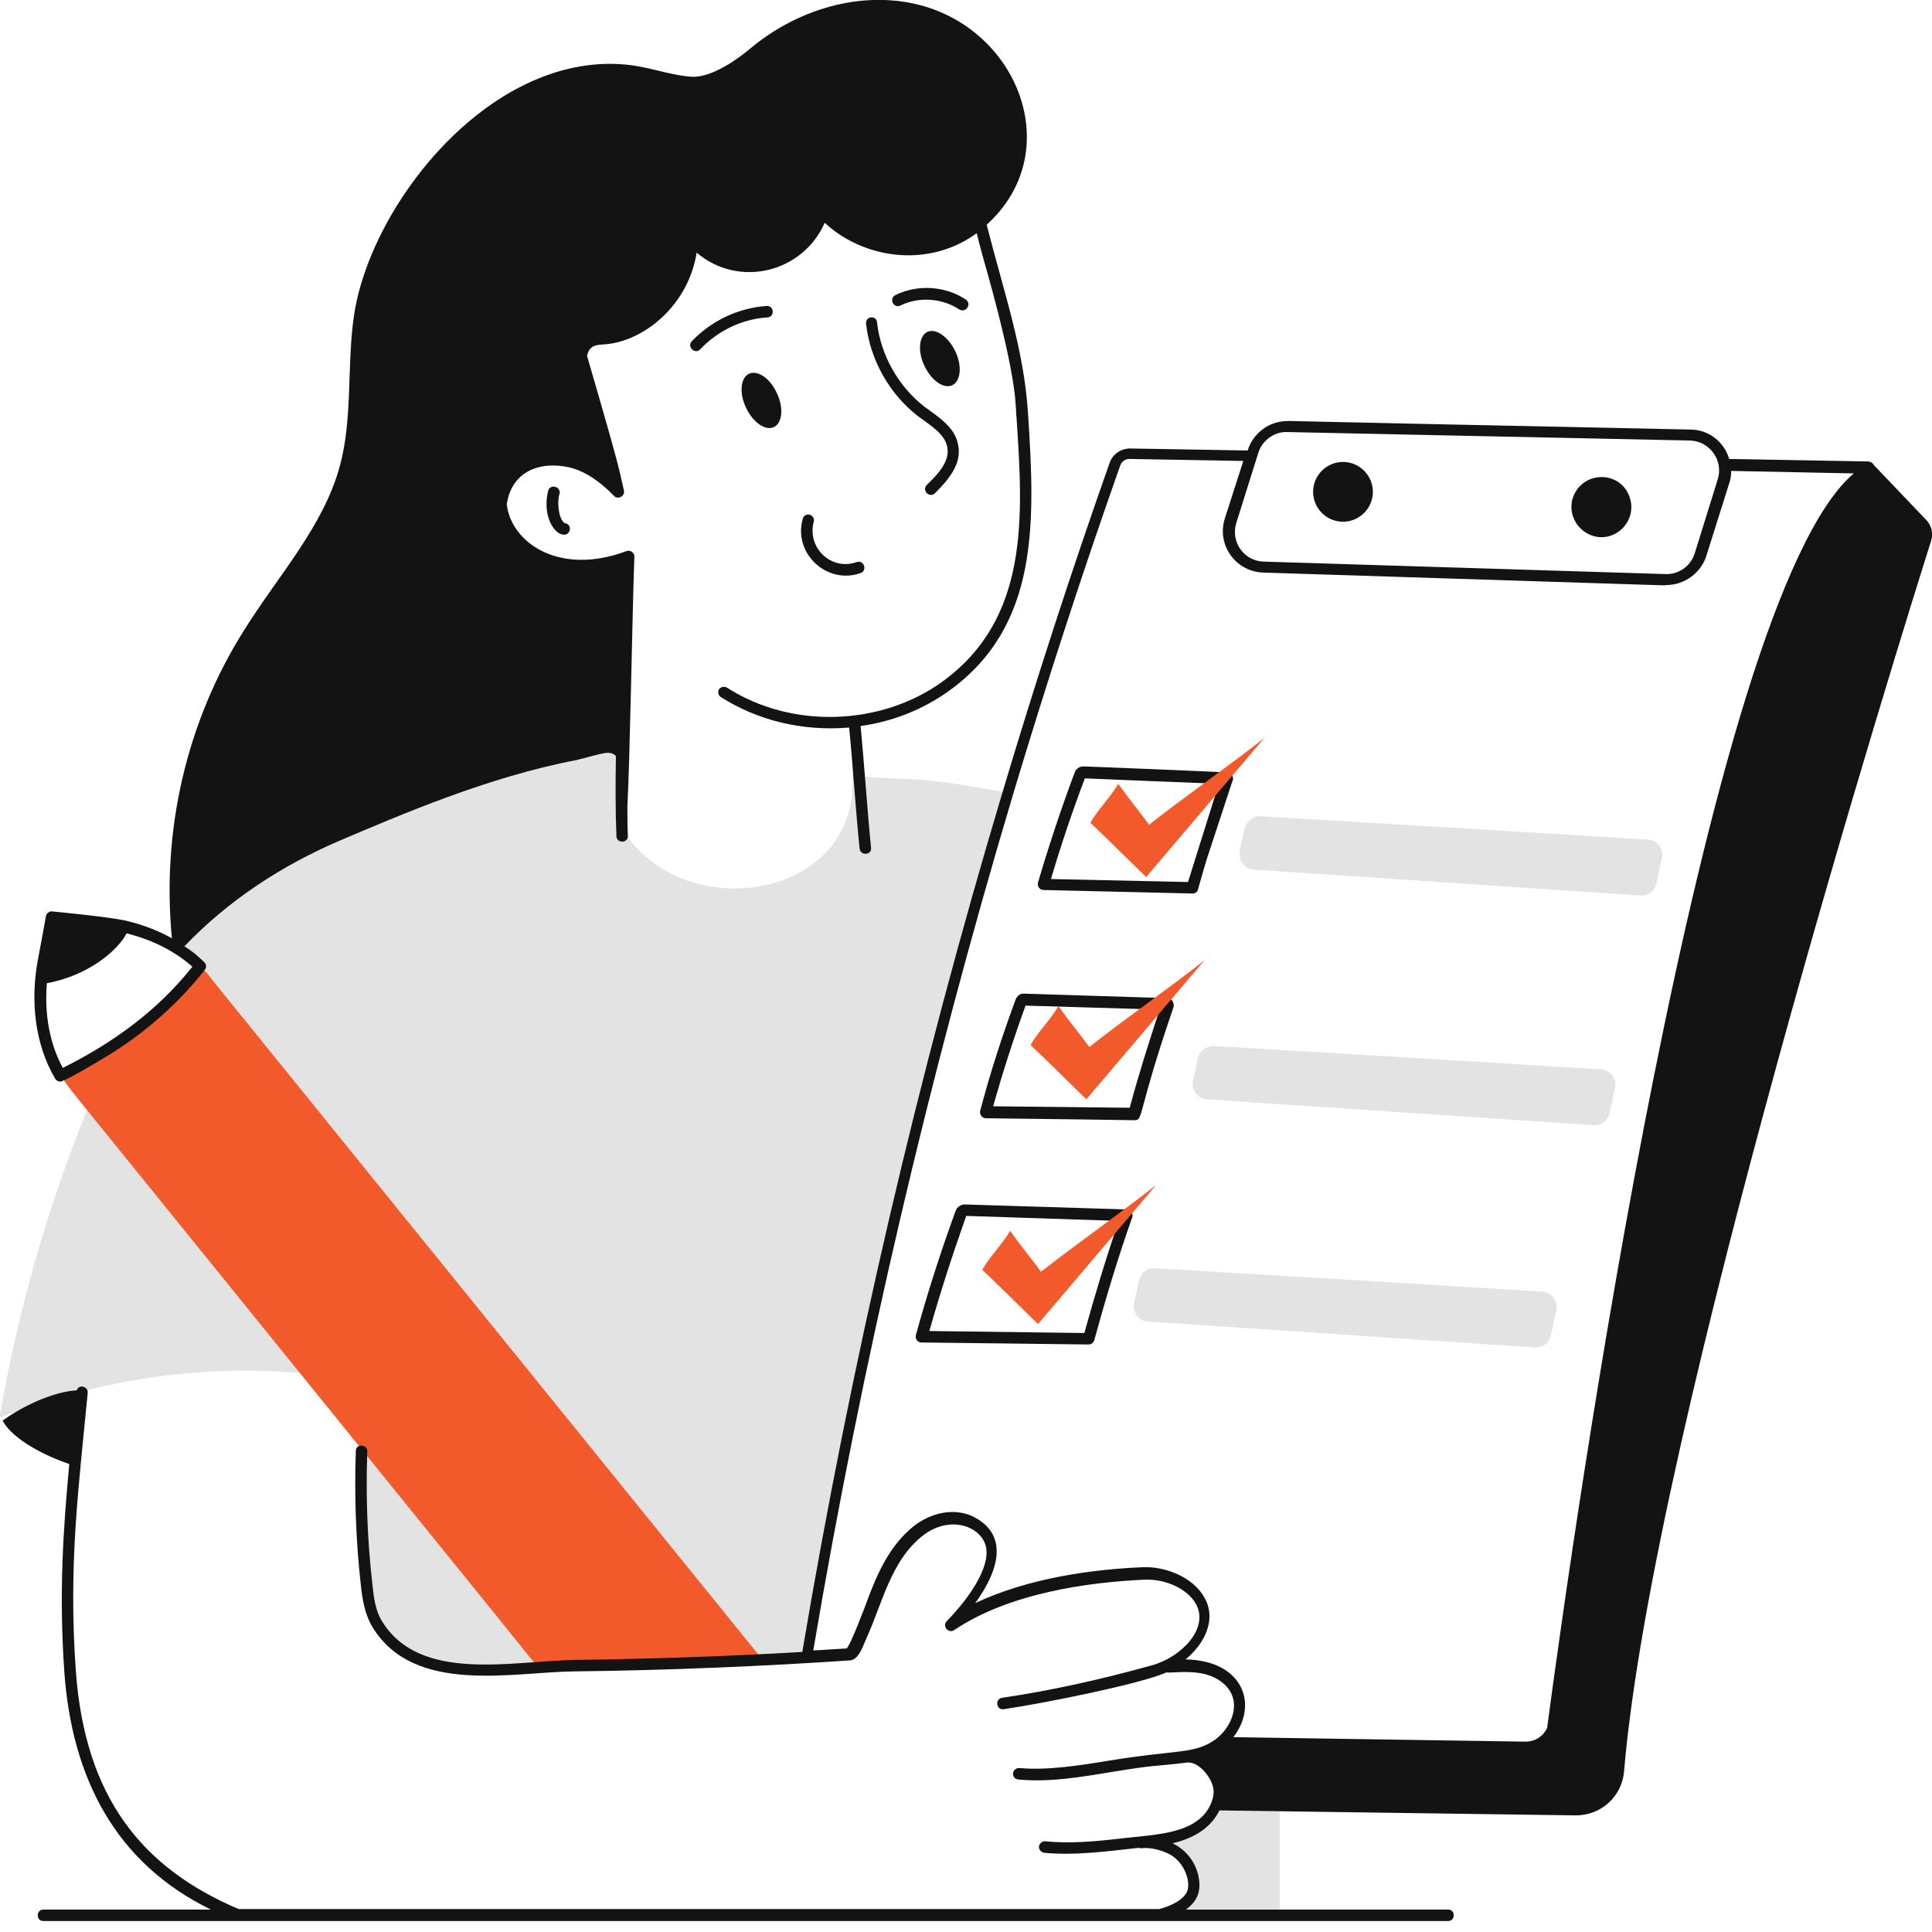 <svg width="80" height="80" viewBox="0 0 80 80" fill="none" xmlns="http://www.w3.org/2000/svg">
    <path d="M41.723 32.83C38.236 44.509 35.45 56.394 33.428 68.403C32.004 68.692 22.554 69.373 19.293 69.146C17.333 69.043 15.435 67.784 15.125 65.494C15.022 64.751 14.981 57.178 15.765 57.385C15.662 57.364 15.559 57.343 15.435 57.323C10.317 56.188 4.87 56.807 -0.021 58.705C0.722 54.351 1.94 50.08 3.591 45.994C3.9 45.231 4.54 43.724 4.787 43.229C6.149 42.321 7.346 41.207 8.275 40.01C7.986 39.721 7.635 39.453 7.449 39.35C9.265 37.39 11.556 35.863 14.114 34.79C16.549 33.758 20.201 32.169 23.895 31.468C25.009 31.199 25.69 30.828 25.69 31.963C25.69 32.211 25.69 33.985 25.69 34.212C28.187 38.463 35.677 37.266 35.285 32.045C35.306 32.211 37.885 32.252 38.174 32.293C39.247 32.396 40.32 32.561 41.393 32.768C41.517 32.788 41.62 32.809 41.723 32.83Z" fill="#E3E3E3"/>
    <path d="M50.204 74.821C49.647 75.46 48.491 76.162 47.212 76.389C47.852 76.368 48.739 76.595 49.069 77.152C49.564 77.978 49.193 78.865 48.904 79.175C50.142 79.463 51.545 79.237 52.99 79.154V74.841H50.204V74.821Z" fill="#E3E3E3"/>
    <path d="M52.206 33.799C54.723 33.944 65.329 34.583 68.239 34.769C68.631 34.79 68.899 35.161 68.817 35.533L68.59 36.585C68.528 36.895 68.239 37.101 67.929 37.08L51.917 36.007C51.525 35.987 51.257 35.615 51.339 35.223L51.545 34.274C51.628 34.006 51.896 33.779 52.206 33.799Z" fill="#E3E3E3"/>
    <path d="M50.265 43.312C52.783 43.456 63.389 44.096 66.298 44.282C66.691 44.302 66.959 44.674 66.876 45.045L66.649 46.097C66.587 46.407 66.298 46.613 65.989 46.593L49.977 45.52C49.584 45.499 49.316 45.128 49.399 44.736L49.605 43.786C49.667 43.518 49.956 43.312 50.265 43.312Z" fill="#E3E3E3"/>
    <path d="M47.831 52.515C50.348 52.659 60.954 53.299 63.864 53.485C64.256 53.505 64.524 53.877 64.442 54.248L64.215 55.3C64.153 55.61 63.864 55.816 63.554 55.796L47.542 54.723C47.15 54.702 46.882 54.331 46.964 53.939L47.17 52.989C47.253 52.7 47.521 52.494 47.831 52.515Z" fill="#E3E3E3"/>
    <path d="M31.633 68.796C28.496 68.878 25.36 68.94 22.244 69.002C16.178 61.491 31.633 80.598 3.611 45.974C3.137 45.375 2.786 44.983 2.518 44.529C3.116 44.24 3.673 43.89 4.086 43.663C5.613 42.796 7.098 41.537 8.295 40.01C8.46 40.175 8.625 40.34 8.749 40.526C9.183 41.063 30.477 67.372 31.633 68.796Z" fill="#F25A2C"/>
    <path d="M35.863 13.412C36.028 14.898 36.833 16.322 38.009 17.23C38.504 17.601 39.144 17.973 39.226 18.53C39.33 19.087 38.876 19.603 38.38 20.077C38.153 20.304 38.483 20.634 38.711 20.428C39.288 19.85 39.825 19.211 39.68 18.447C39.556 17.684 38.855 17.271 38.277 16.838C37.204 16.012 36.461 14.692 36.317 13.351C36.296 13.041 35.822 13.082 35.863 13.412Z" fill="#131313"/>
    <path d="M31.736 12.67C30.56 12.752 29.446 13.289 28.641 14.135C28.435 14.362 28.785 14.692 28.992 14.465C29.714 13.701 30.725 13.206 31.777 13.144C32.087 13.123 32.066 12.649 31.736 12.67Z" fill="#131313"/>
    <path d="M31.014 15.476C30.663 15.641 30.601 16.281 30.89 16.879C31.179 17.498 31.695 17.849 32.046 17.684C32.396 17.519 32.458 16.879 32.169 16.281C31.901 15.682 31.385 15.311 31.014 15.476Z" fill="#131313"/>
    <path d="M38.401 13.743C38.051 13.908 37.989 14.547 38.278 15.146C38.567 15.765 39.083 16.116 39.433 15.95C39.784 15.785 39.846 15.146 39.557 14.547C39.268 13.949 38.752 13.578 38.401 13.743Z" fill="#131313"/>
    <path d="M22.987 20.16C22.863 20.119 22.719 20.201 22.698 20.325C22.45 21.315 22.925 22.141 23.358 22.141C23.647 22.141 23.689 21.707 23.4 21.666C23.358 21.666 23.235 21.542 23.173 21.295C23.111 21.027 23.09 20.696 23.173 20.428C23.193 20.304 23.111 20.18 22.987 20.16Z" fill="#131313"/>
    <path d="M39.99 12.401C39.144 11.844 38.009 11.762 37.081 12.216C36.792 12.36 36.998 12.793 37.287 12.649C38.05 12.277 39 12.339 39.722 12.814C39.99 12.979 40.258 12.587 39.99 12.401Z" fill="#131313"/>
    <path d="M33.531 21.315C33.407 21.274 33.263 21.357 33.242 21.48C32.83 22.904 34.233 24.225 35.636 23.73C35.925 23.627 35.78 23.172 35.471 23.276C34.418 23.647 33.407 22.677 33.696 21.604C33.737 21.48 33.655 21.357 33.531 21.315Z" fill="#131313"/>
    <path d="M79.773 21.542L77.607 19.273C77.545 19.169 77.462 19.108 77.338 19.108L71.602 19.004C71.396 18.303 70.756 17.787 69.993 17.787C49.317 17.354 53.98 17.436 53.299 17.436C52.556 17.436 51.896 17.931 51.669 18.633V18.654L46.799 18.571C46.428 18.571 46.077 18.798 45.953 19.149C44.364 23.647 42.879 28.228 41.517 32.788C38.03 44.426 35.244 56.394 33.222 68.403C30.085 68.589 26.928 68.692 23.792 68.734C21.213 68.775 17.395 69.683 15.827 67.145C15.538 66.691 15.476 66.134 15.414 65.556C15.208 63.74 15.146 61.924 15.208 60.108C15.229 59.799 14.733 59.758 14.733 60.088C14.671 61.924 14.733 63.781 14.94 65.618C15.002 66.216 15.105 66.856 15.435 67.392C17.168 70.199 21.233 69.229 23.813 69.208C27.692 69.167 31.86 68.981 35.182 68.754C35.554 68.734 35.719 68.197 35.863 67.867C36.544 66.381 36.874 64.668 38.174 63.616C39.33 62.688 40.671 63.203 40.836 64.091C40.98 64.957 40.093 66.216 39.206 67.124C39 67.33 39.268 67.661 39.515 67.496C41.785 65.969 45.045 65.515 47.398 65.411C48.264 65.37 49.193 65.803 49.523 66.422C50.08 67.434 48.904 68.63 47.687 68.96C45.541 69.559 43.457 70.013 41.496 70.302C41.187 70.343 41.249 70.818 41.558 70.776C43.23 70.529 47.253 69.724 48.306 69.249C48.45 69.291 49.214 69.146 49.936 69.332C50.452 69.476 50.844 69.786 51.009 70.178C51.298 70.859 50.844 71.705 50.225 72.097C49.379 72.633 48.718 72.448 45.933 72.902C44.674 73.108 43.374 73.314 42.219 73.211C41.888 73.191 41.847 73.665 42.177 73.686C43.415 73.81 44.777 73.583 46.015 73.376C48.038 73.046 47.625 73.17 49.152 72.984C49.502 72.943 49.874 73.294 50.06 73.603C50.287 73.975 50.307 74.264 50.163 74.635C49.647 75.956 47.872 75.956 46.469 76.121C45.417 76.245 44.344 76.348 43.291 76.245C43.168 76.224 43.044 76.327 43.023 76.451C43.003 76.575 43.106 76.698 43.23 76.719C44.53 76.843 45.83 76.657 47.171 76.513C47.212 76.533 47.253 76.533 47.274 76.533C47.666 76.472 48.285 76.657 48.595 76.884C49.131 77.297 49.296 77.998 49.152 78.329C48.987 78.7 48.409 78.948 47.996 79.051H9.884C5.902 77.359 3.508 74.449 3.137 69.146C2.827 64.751 3.261 61.573 3.632 57.673C3.653 57.405 3.261 57.302 3.178 57.57C2.167 57.632 0.888 58.251 0.104 58.829C0.557 59.634 1.899 60.294 2.869 60.624C2.621 63.286 2.435 65.927 2.662 69.208C2.972 73.603 4.767 77.132 8.729 79.071H1.796C1.486 79.071 1.486 79.546 1.796 79.546C8.007 79.546 52.639 79.546 59.964 79.546C60.274 79.546 60.274 79.071 59.964 79.071H49.111C49.544 78.741 49.73 78.37 49.647 77.813C49.564 77.214 49.193 76.637 48.553 76.327C49.606 76.079 50.204 75.564 50.493 74.965L65.247 75.171C66.34 75.171 67.166 74.346 67.248 73.356C68.445 59.159 78.783 26.123 79.959 22.409C80.062 22.079 79.98 21.769 79.773 21.542ZM52.102 18.757C52.268 18.22 52.783 17.869 53.299 17.89L69.972 18.241C70.797 18.262 71.375 19.066 71.127 19.85L70.178 22.904C70.013 23.441 69.518 23.792 68.961 23.771L52.33 23.255C51.504 23.234 50.947 22.43 51.195 21.646L52.102 18.757ZM49.09 68.713C49.874 68.073 50.39 67.062 49.874 66.154C49.379 65.267 48.203 64.854 47.315 64.895C45.293 64.978 42.611 65.329 40.382 66.381C41.373 65.019 41.785 63.534 40.279 62.791C39.536 62.44 38.587 62.605 37.823 63.203C36.854 63.988 36.338 65.123 35.925 66.237C35.843 66.464 35.224 68.115 35.058 68.259C34.604 68.28 34.13 68.321 33.676 68.341C35.698 56.394 38.484 44.488 41.95 32.891C43.312 28.352 44.798 23.771 46.387 19.273C46.449 19.108 46.593 19.004 46.758 19.004L51.483 19.087L50.72 21.46C50.369 22.553 51.153 23.668 52.309 23.709C72.985 24.369 68.301 24.225 69.002 24.225C69.745 24.225 70.426 23.73 70.653 23.028L71.602 20.015C71.664 19.85 71.685 19.665 71.685 19.5L76.761 19.603C70.57 24.844 65.123 63.575 64.07 71.499C64.07 71.519 64.07 71.519 64.07 71.54C63.905 71.891 63.575 72.118 63.163 72.118L51.071 71.932C52.123 70.57 51.463 68.754 49.09 68.713Z" fill="#131313"/>
    <path d="M50.782 31.983C50.513 31.963 45.045 31.736 44.859 31.736C44.715 31.736 44.571 31.818 44.509 31.963C43.952 33.449 43.436 34.996 42.982 36.544C42.941 36.688 43.044 36.853 43.209 36.853L49.379 36.998C49.482 36.998 49.585 36.936 49.605 36.833L49.936 35.677L51.029 32.355C51.112 32.19 51.009 32.004 50.782 31.983ZM50.286 33.036L49.193 36.523L43.518 36.399C43.931 34.996 44.406 33.593 44.921 32.231C52.948 32.561 43.477 32.169 50.493 32.458L50.286 33.036Z" fill="#131313"/>
    <path d="M48.347 41.331L42.404 41.145C42.26 41.125 42.115 41.228 42.053 41.393C41.496 42.899 41.001 44.426 40.588 45.994C40.547 46.139 40.671 46.304 40.815 46.304C42.92 46.325 47.026 46.386 46.985 46.386C47.356 46.386 47.088 46.077 48.594 41.702C48.636 41.517 48.512 41.331 48.347 41.331ZM46.779 45.87L41.125 45.809C41.517 44.406 41.971 43.002 42.466 41.64L48.017 41.806C47.583 43.126 47.15 44.488 46.779 45.87Z" fill="#131313"/>
    <path d="M46.634 50.08L39.948 49.874C39.783 49.874 39.639 49.977 39.577 50.121C38.958 51.813 38.401 53.547 37.926 55.28C37.885 55.424 37.988 55.589 38.153 55.589L45.086 55.672C45.189 55.672 45.293 55.589 45.313 55.486C45.788 53.753 46.304 52.04 46.882 50.41C46.943 50.266 46.82 50.101 46.634 50.08ZM44.901 55.197L38.483 55.115C38.937 53.505 39.453 51.916 40.01 50.348L46.324 50.555C45.809 52.061 45.334 53.629 44.901 55.197Z" fill="#131313"/>
    <path d="M55.61 21.604C56.291 21.604 56.848 21.047 56.848 20.366C56.848 19.685 56.291 19.128 55.61 19.128C54.929 19.128 54.372 19.685 54.372 20.366C54.372 21.047 54.929 21.604 55.61 21.604Z" fill="#131313"/>
    <path d="M65.783 22.12C66.773 22.595 67.846 21.625 67.475 20.573C67.104 19.52 65.659 19.479 65.185 20.469C64.896 21.088 65.164 21.811 65.783 22.12Z" fill="#131313"/>
    <path d="M2.6 44.756C3.095 44.529 3.57 44.24 3.962 44.013C4.127 43.89 6.5 42.693 8.481 40.155C8.563 40.052 8.543 39.928 8.46 39.845C8.212 39.598 7.944 39.371 7.635 39.185C9.43 37.307 11.638 35.842 14.114 34.79C16.549 33.758 20.201 32.169 23.895 31.468C24.968 31.199 25.236 31.055 25.504 31.302C25.483 32.458 25.483 33.593 25.525 34.625C25.525 34.748 25.628 34.852 25.772 34.852C25.896 34.852 26.02 34.728 25.999 34.604C25.979 34.212 25.979 33.799 25.979 33.387C26.082 31.529 26.185 25.277 26.268 23.049C26.268 22.884 26.103 22.76 25.938 22.822C23.111 23.874 21.15 22.43 20.985 20.882C21.171 19.561 22.306 19.066 23.585 19.355C24.184 19.5 24.803 19.892 25.422 20.531C25.587 20.717 25.896 20.531 25.834 20.304C25.607 19.355 25.793 19.83 24.307 14.733C24.431 14.197 24.823 14.3 25.236 14.238C26.825 14.011 28.517 12.546 28.847 10.462C30.601 11.947 33.242 11.287 34.15 9.224C35.718 10.689 38.401 11.143 40.444 9.657C40.588 10.255 40.753 10.833 40.918 11.411C42.218 16.095 42.032 16.92 42.094 17.312C42.363 21.398 42.631 25.607 39.02 28.228C36.502 30.044 32.809 30.209 30.106 28.476C30.003 28.414 29.837 28.434 29.776 28.538C29.714 28.641 29.734 28.806 29.858 28.868C31.344 29.817 33.201 30.291 35.161 30.126C35.306 31.591 35.45 33.758 35.594 35.141C35.636 35.45 36.11 35.409 36.069 35.099C35.925 33.717 35.78 31.55 35.636 30.064C36.956 29.879 38.215 29.384 39.309 28.599C43.044 25.896 42.858 21.604 42.569 17.127C42.404 14.465 41.558 12.071 40.856 9.306C44.075 6.397 42.301 1.465 38.298 0.268C35.945 -0.433 33.18 0.248 31.076 2.002C30.642 2.373 29.507 3.219 28.661 3.178C27.857 3.136 27.052 2.827 26.165 2.703C20.449 1.96 15.311 8.419 14.65 13.123C14.361 15.146 14.609 17.312 14.073 19.293C13.392 21.811 11.514 23.833 10.09 26.123C7.717 29.899 6.686 34.398 7.119 38.855C6.541 38.525 5.881 38.277 5.159 38.112C4.374 37.947 2.146 37.74 2.167 37.74C2.043 37.72 1.919 37.823 1.898 37.947C1.898 37.988 1.548 39.866 1.568 39.742C1.259 41.413 1.424 43.209 2.29 44.674C2.352 44.777 2.497 44.818 2.6 44.756ZM1.94 40.712C3.652 40.402 4.89 39.35 5.241 38.648C6.417 38.937 7.346 39.474 7.965 40.031C6.52 41.847 4.705 43.167 2.6 44.22C2.063 43.229 1.836 42.032 1.94 40.712Z" fill="#131313"/>
    <path d="M52.35 30.56C50.72 32.479 49.09 34.398 47.459 36.317C46.696 35.574 45.932 34.81 45.148 34.068C45.499 33.469 45.953 33.056 46.304 32.458C46.696 33.015 47.253 33.696 47.583 34.15C48.986 33.036 50.947 31.674 52.35 30.56Z" fill="#F25A2C"/>
    <path d="M49.873 39.763C48.243 41.682 46.613 43.601 44.983 45.52C44.219 44.777 43.456 44.013 42.672 43.271C43.023 42.672 43.477 42.26 43.827 41.661C44.219 42.218 44.777 42.899 45.107 43.353C46.51 42.239 48.47 40.877 49.873 39.763Z" fill="#F25A2C"/>
    <path d="M47.872 49.069C46.242 50.988 44.612 52.907 42.982 54.826C42.218 54.083 41.455 53.32 40.671 52.577C41.022 51.978 41.476 51.566 41.826 50.967C42.218 51.524 42.776 52.205 43.106 52.659C44.529 51.545 46.49 50.163 47.872 49.069Z" fill="#F25A2C"/>
    </svg>
    